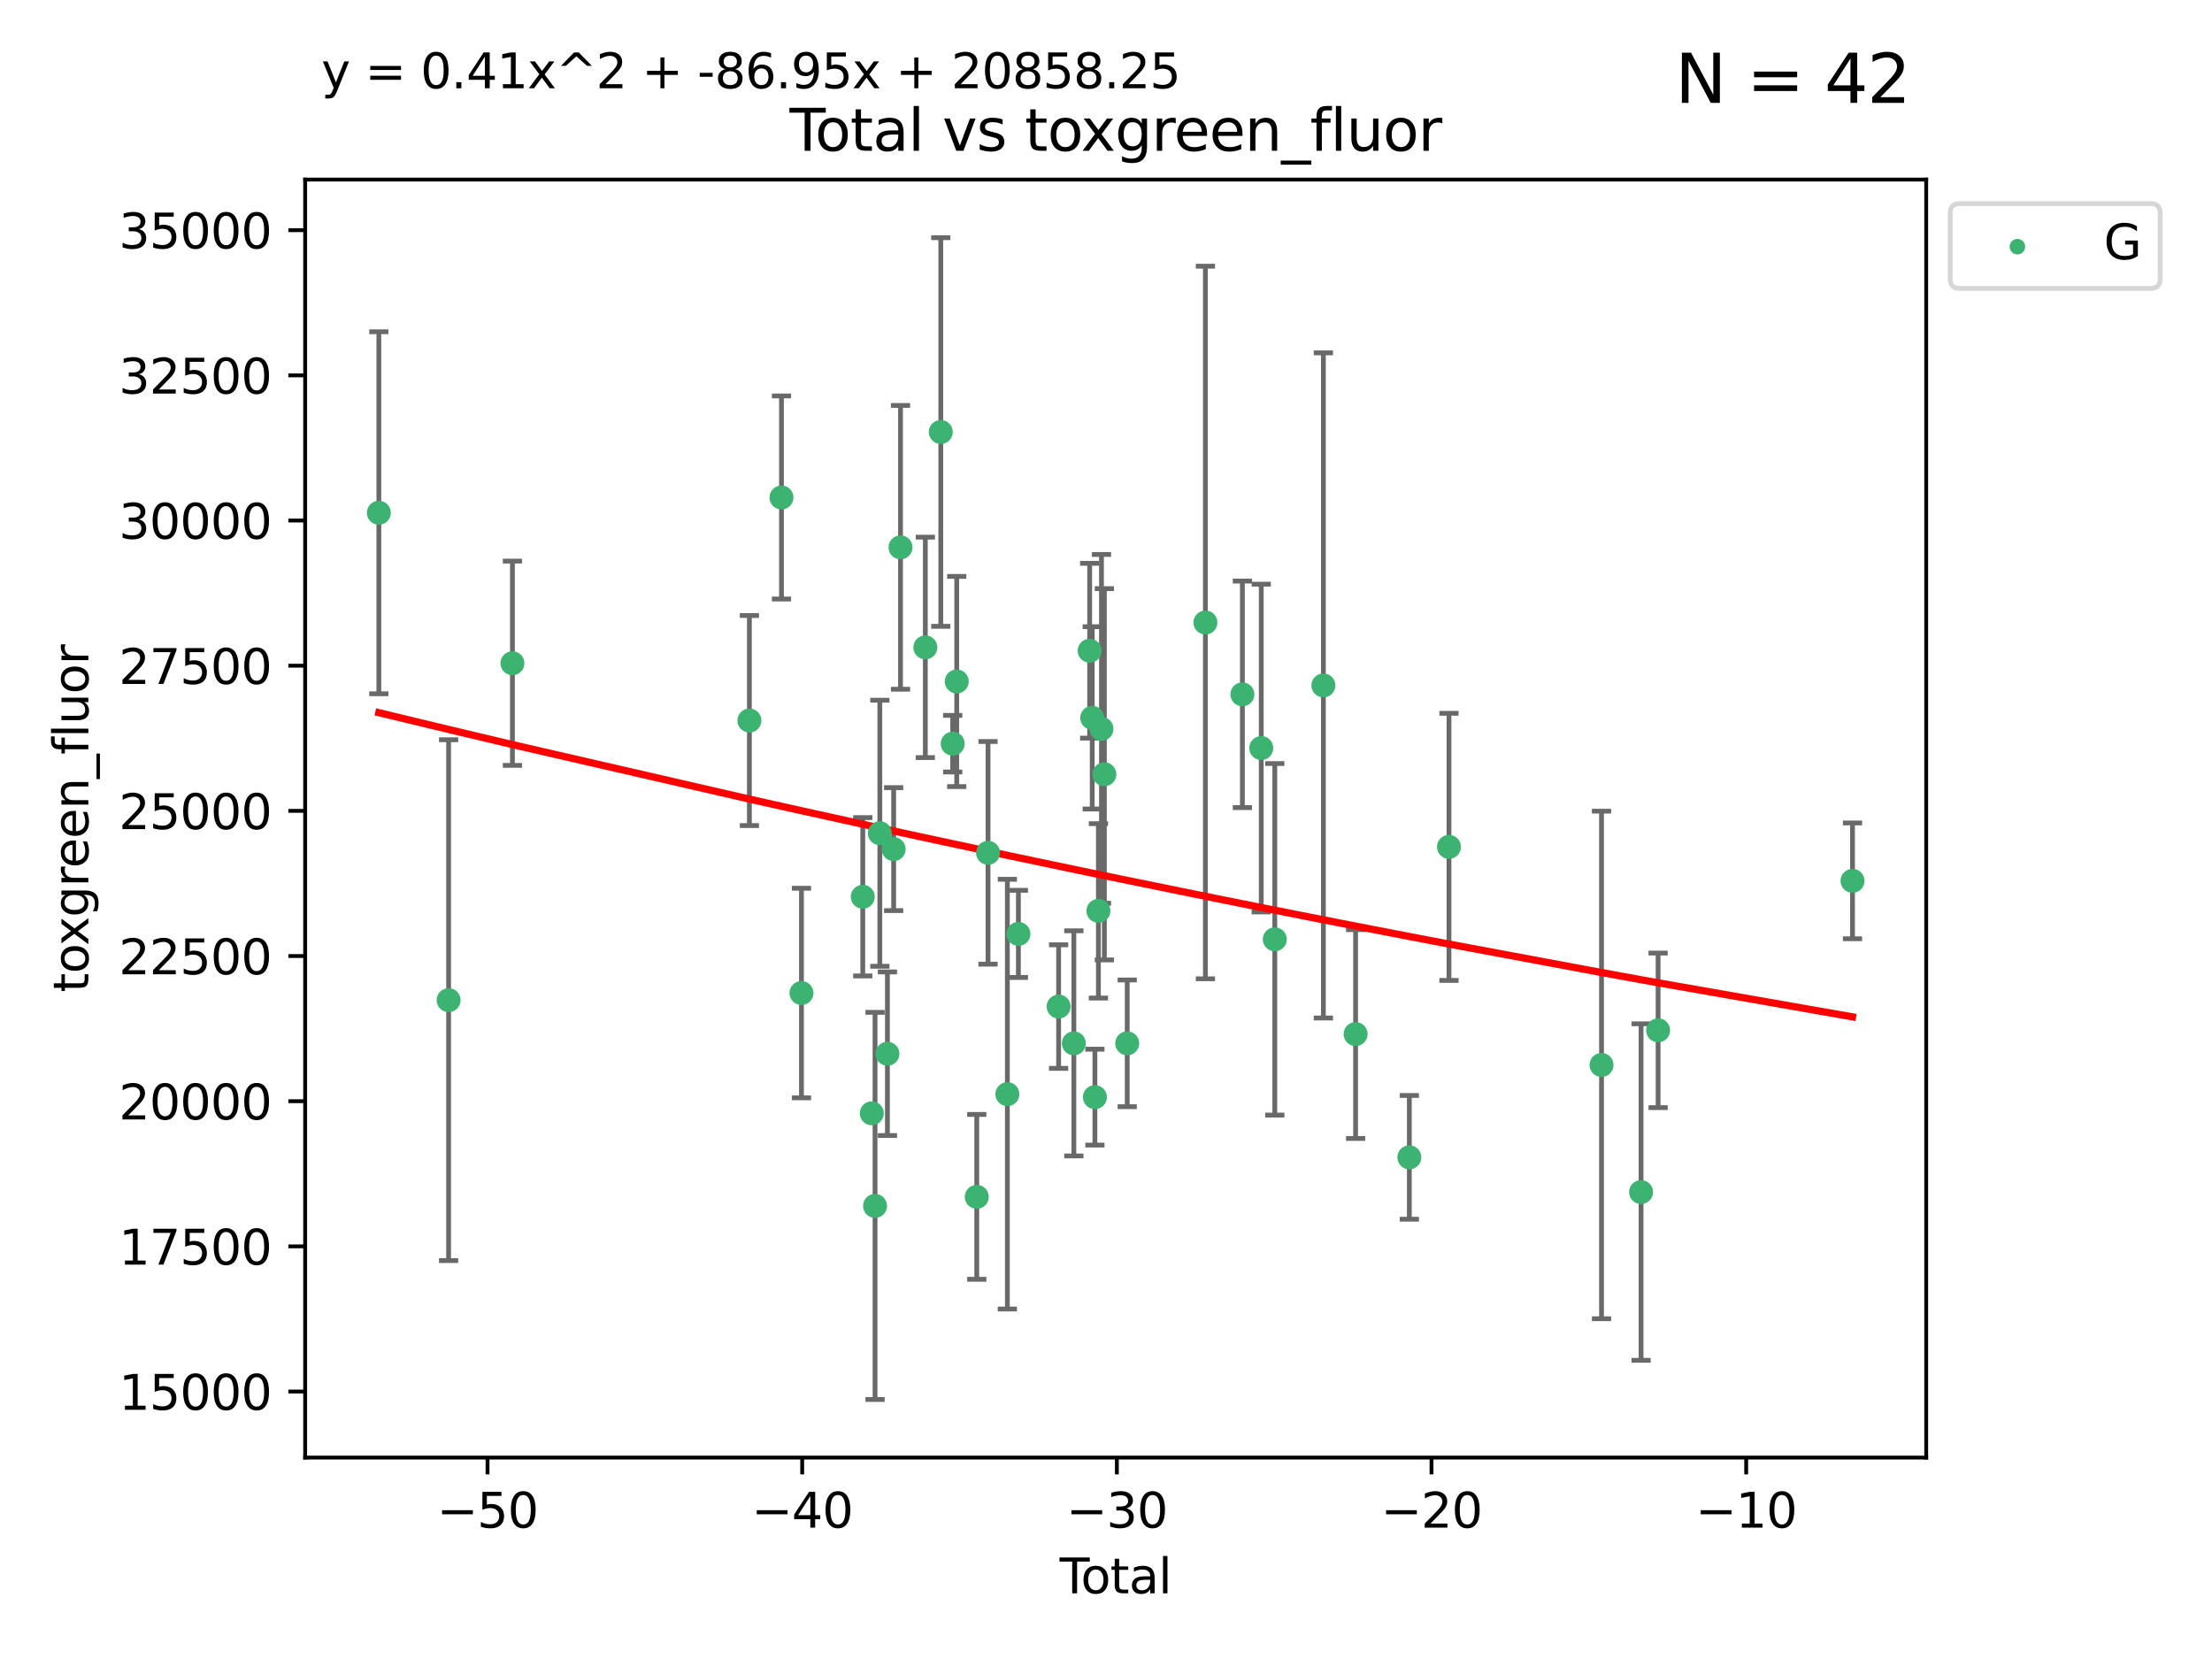 <?xml version="1.0" encoding="utf-8" standalone="no"?>
<!DOCTYPE svg PUBLIC "-//W3C//DTD SVG 1.1//EN"
  "http://www.w3.org/Graphics/SVG/1.1/DTD/svg11.dtd">
<svg xmlns:xlink="http://www.w3.org/1999/xlink" width="460.8pt" height="345.6pt" viewBox="0 0 460.8 345.6" xmlns="http://www.w3.org/2000/svg" version="1.1">
 <defs>
  <style type="text/css">*{stroke-linejoin: round; stroke-linecap: butt}</style>
 </defs>
 <g id="figure_1">
  <g id="patch_1">
   <path d="M 0 345.6 
L 460.8 345.6 
L 460.8 0 
L 0 0 
z
" style="fill: #ffffff"/>
  </g>
  <g id="axes_1">
   <g id="patch_2">
    <path d="M 63.571 303.64 
L 401.26 303.64 
L 401.26 37.411 
L 63.571 37.411 
z
" style="fill: #ffffff"/>
   </g>
   <g id="PathCollection_1">
    <defs>
     <path id="m7f5db3191b" d="M 0 1.118 
C 0.297 1.118 0.581 1 0.791 0.791 
C 1 0.581 1.118 0.297 1.118 0 
C 1.118 -0.297 1 -0.581 0.791 -0.791 
C 0.581 -1 0.297 -1.118 0 -1.118 
C -0.297 -1.118 -0.581 -1 -0.791 -0.791 
C -1 -0.581 -1.118 -0.297 -1.118 0 
C -1.118 0.297 -1 0.581 -0.791 0.791 
C -0.581 1 -0.297 1.118 0 1.118 
z
" style="stroke: #3cb371"/>
    </defs>
    <g clip-path="url(#p60e12225a4)">
     <use xlink:href="#m7f5db3191b" x="78.921" y="106.821" style="fill: #3cb371; stroke: #3cb371"/>
     <use xlink:href="#m7f5db3191b" x="93.455" y="208.353" style="fill: #3cb371; stroke: #3cb371"/>
     <use xlink:href="#m7f5db3191b" x="106.747" y="138.165" style="fill: #3cb371; stroke: #3cb371"/>
     <use xlink:href="#m7f5db3191b" x="156.114" y="150.101" style="fill: #3cb371; stroke: #3cb371"/>
     <use xlink:href="#m7f5db3191b" x="162.795" y="103.633" style="fill: #3cb371; stroke: #3cb371"/>
     <use xlink:href="#m7f5db3191b" x="166.961" y="206.869" style="fill: #3cb371; stroke: #3cb371"/>
     <use xlink:href="#m7f5db3191b" x="179.731" y="186.814" style="fill: #3cb371; stroke: #3cb371"/>
     <use xlink:href="#m7f5db3191b" x="181.607" y="231.923" style="fill: #3cb371; stroke: #3cb371"/>
     <use xlink:href="#m7f5db3191b" x="182.287" y="251.214" style="fill: #3cb371; stroke: #3cb371"/>
     <use xlink:href="#m7f5db3191b" x="183.287" y="173.579" style="fill: #3cb371; stroke: #3cb371"/>
     <use xlink:href="#m7f5db3191b" x="184.866" y="219.511" style="fill: #3cb371; stroke: #3cb371"/>
     <use xlink:href="#m7f5db3191b" x="186.165" y="176.886" style="fill: #3cb371; stroke: #3cb371"/>
     <use xlink:href="#m7f5db3191b" x="187.593" y="114.023" style="fill: #3cb371; stroke: #3cb371"/>
     <use xlink:href="#m7f5db3191b" x="192.764" y="134.863" style="fill: #3cb371; stroke: #3cb371"/>
     <use xlink:href="#m7f5db3191b" x="195.983" y="89.993" style="fill: #3cb371; stroke: #3cb371"/>
     <use xlink:href="#m7f5db3191b" x="198.465" y="154.92" style="fill: #3cb371; stroke: #3cb371"/>
     <use xlink:href="#m7f5db3191b" x="199.306" y="141.966" style="fill: #3cb371; stroke: #3cb371"/>
     <use xlink:href="#m7f5db3191b" x="203.479" y="249.33" style="fill: #3cb371; stroke: #3cb371"/>
     <use xlink:href="#m7f5db3191b" x="205.825" y="177.66" style="fill: #3cb371; stroke: #3cb371"/>
     <use xlink:href="#m7f5db3191b" x="209.851" y="227.932" style="fill: #3cb371; stroke: #3cb371"/>
     <use xlink:href="#m7f5db3191b" x="212.15" y="194.55" style="fill: #3cb371; stroke: #3cb371"/>
     <use xlink:href="#m7f5db3191b" x="220.531" y="209.687" style="fill: #3cb371; stroke: #3cb371"/>
     <use xlink:href="#m7f5db3191b" x="223.704" y="217.348" style="fill: #3cb371; stroke: #3cb371"/>
     <use xlink:href="#m7f5db3191b" x="226.995" y="135.561" style="fill: #3cb371; stroke: #3cb371"/>
     <use xlink:href="#m7f5db3191b" x="227.53" y="149.541" style="fill: #3cb371; stroke: #3cb371"/>
     <use xlink:href="#m7f5db3191b" x="228.089" y="228.552" style="fill: #3cb371; stroke: #3cb371"/>
     <use xlink:href="#m7f5db3191b" x="228.818" y="189.749" style="fill: #3cb371; stroke: #3cb371"/>
     <use xlink:href="#m7f5db3191b" x="229.457" y="151.833" style="fill: #3cb371; stroke: #3cb371"/>
     <use xlink:href="#m7f5db3191b" x="230.06" y="161.294" style="fill: #3cb371; stroke: #3cb371"/>
     <use xlink:href="#m7f5db3191b" x="234.821" y="217.345" style="fill: #3cb371; stroke: #3cb371"/>
     <use xlink:href="#m7f5db3191b" x="251.108" y="129.677" style="fill: #3cb371; stroke: #3cb371"/>
     <use xlink:href="#m7f5db3191b" x="258.81" y="144.642" style="fill: #3cb371; stroke: #3cb371"/>
     <use xlink:href="#m7f5db3191b" x="262.74" y="155.834" style="fill: #3cb371; stroke: #3cb371"/>
     <use xlink:href="#m7f5db3191b" x="265.564" y="195.677" style="fill: #3cb371; stroke: #3cb371"/>
     <use xlink:href="#m7f5db3191b" x="275.685" y="142.788" style="fill: #3cb371; stroke: #3cb371"/>
     <use xlink:href="#m7f5db3191b" x="282.398" y="215.415" style="fill: #3cb371; stroke: #3cb371"/>
     <use xlink:href="#m7f5db3191b" x="293.592" y="241.094" style="fill: #3cb371; stroke: #3cb371"/>
     <use xlink:href="#m7f5db3191b" x="301.848" y="176.416" style="fill: #3cb371; stroke: #3cb371"/>
     <use xlink:href="#m7f5db3191b" x="333.628" y="221.85" style="fill: #3cb371; stroke: #3cb371"/>
     <use xlink:href="#m7f5db3191b" x="341.867" y="248.329" style="fill: #3cb371; stroke: #3cb371"/>
     <use xlink:href="#m7f5db3191b" x="345.413" y="214.638" style="fill: #3cb371; stroke: #3cb371"/>
     <use xlink:href="#m7f5db3191b" x="385.911" y="183.497" style="fill: #3cb371; stroke: #3cb371"/>
    </g>
   </g>
   <g id="matplotlib.axis_1">
    <g id="xtick_1">
     <g id="line2d_1">
      <defs>
       <path id="m885322da66" d="M 0 0 
L 0 3.5 
" style="stroke: #000000; stroke-width: 0.8"/>
      </defs>
      <g>
       <use xlink:href="#m885322da66" x="101.562" y="303.64" style="stroke: #000000; stroke-width: 0.8"/>
      </g>
     </g>
     <g id="text_1">
      <!-- −50 -->
      <g transform="translate(91.009 318.238)scale(0.1 -0.1)">
       <defs>
        <path id="DejaVuSans-2212" d="M 678 2272 
L 4684 2272 
L 4684 1741 
L 678 1741 
L 678 2272 
z
" transform="scale(0.016)"/>
        <path id="DejaVuSans-35" d="M 691 4666 
L 3169 4666 
L 3169 4134 
L 1269 4134 
L 1269 2991 
Q 1406 3038 1543 3061 
Q 1681 3084 1819 3084 
Q 2600 3084 3056 2656 
Q 3513 2228 3513 1497 
Q 3513 744 3044 326 
Q 2575 -91 1722 -91 
Q 1428 -91 1123 -41 
Q 819 9 494 109 
L 494 744 
Q 775 591 1075 516 
Q 1375 441 1709 441 
Q 2250 441 2565 725 
Q 2881 1009 2881 1497 
Q 2881 1984 2565 2268 
Q 2250 2553 1709 2553 
Q 1456 2553 1204 2497 
Q 953 2441 691 2322 
L 691 4666 
z
" transform="scale(0.016)"/>
        <path id="DejaVuSans-30" d="M 2034 4250 
Q 1547 4250 1301 3770 
Q 1056 3291 1056 2328 
Q 1056 1369 1301 889 
Q 1547 409 2034 409 
Q 2525 409 2770 889 
Q 3016 1369 3016 2328 
Q 3016 3291 2770 3770 
Q 2525 4250 2034 4250 
z
M 2034 4750 
Q 2819 4750 3233 4129 
Q 3647 3509 3647 2328 
Q 3647 1150 3233 529 
Q 2819 -91 2034 -91 
Q 1250 -91 836 529 
Q 422 1150 422 2328 
Q 422 3509 836 4129 
Q 1250 4750 2034 4750 
z
" transform="scale(0.016)"/>
       </defs>
       <use xlink:href="#DejaVuSans-2212"/>
       <use xlink:href="#DejaVuSans-35" x="83.789"/>
       <use xlink:href="#DejaVuSans-30" x="147.412"/>
      </g>
     </g>
    </g>
    <g id="xtick_2">
     <g id="line2d_2">
      <g>
       <use xlink:href="#m885322da66" x="167.112" y="303.64" style="stroke: #000000; stroke-width: 0.8"/>
      </g>
     </g>
     <g id="text_2">
      <!-- −40 -->
      <g transform="translate(156.559 318.238)scale(0.1 -0.1)">
       <defs>
        <path id="DejaVuSans-34" d="M 2419 4116 
L 825 1625 
L 2419 1625 
L 2419 4116 
z
M 2253 4666 
L 3047 4666 
L 3047 1625 
L 3713 1625 
L 3713 1100 
L 3047 1100 
L 3047 0 
L 2419 0 
L 2419 1100 
L 313 1100 
L 313 1709 
L 2253 4666 
z
" transform="scale(0.016)"/>
       </defs>
       <use xlink:href="#DejaVuSans-2212"/>
       <use xlink:href="#DejaVuSans-34" x="83.789"/>
       <use xlink:href="#DejaVuSans-30" x="147.412"/>
      </g>
     </g>
    </g>
    <g id="xtick_3">
     <g id="line2d_3">
      <g>
       <use xlink:href="#m885322da66" x="232.662" y="303.64" style="stroke: #000000; stroke-width: 0.8"/>
      </g>
     </g>
     <g id="text_3">
      <!-- −30 -->
      <g transform="translate(222.109 318.238)scale(0.1 -0.1)">
       <defs>
        <path id="DejaVuSans-33" d="M 2597 2516 
Q 3050 2419 3304 2112 
Q 3559 1806 3559 1356 
Q 3559 666 3084 287 
Q 2609 -91 1734 -91 
Q 1441 -91 1130 -33 
Q 819 25 488 141 
L 488 750 
Q 750 597 1062 519 
Q 1375 441 1716 441 
Q 2309 441 2620 675 
Q 2931 909 2931 1356 
Q 2931 1769 2642 2001 
Q 2353 2234 1838 2234 
L 1294 2234 
L 1294 2753 
L 1863 2753 
Q 2328 2753 2575 2939 
Q 2822 3125 2822 3475 
Q 2822 3834 2567 4026 
Q 2313 4219 1838 4219 
Q 1578 4219 1281 4162 
Q 984 4106 628 3988 
L 628 4550 
Q 988 4650 1302 4700 
Q 1616 4750 1894 4750 
Q 2613 4750 3031 4423 
Q 3450 4097 3450 3541 
Q 3450 3153 3228 2886 
Q 3006 2619 2597 2516 
z
" transform="scale(0.016)"/>
       </defs>
       <use xlink:href="#DejaVuSans-2212"/>
       <use xlink:href="#DejaVuSans-33" x="83.789"/>
       <use xlink:href="#DejaVuSans-30" x="147.412"/>
      </g>
     </g>
    </g>
    <g id="xtick_4">
     <g id="line2d_4">
      <g>
       <use xlink:href="#m885322da66" x="298.212" y="303.64" style="stroke: #000000; stroke-width: 0.8"/>
      </g>
     </g>
     <g id="text_4">
      <!-- −20 -->
      <g transform="translate(287.659 318.238)scale(0.1 -0.1)">
       <defs>
        <path id="DejaVuSans-32" d="M 1228 531 
L 3431 531 
L 3431 0 
L 469 0 
L 469 531 
Q 828 903 1448 1529 
Q 2069 2156 2228 2338 
Q 2531 2678 2651 2914 
Q 2772 3150 2772 3378 
Q 2772 3750 2511 3984 
Q 2250 4219 1831 4219 
Q 1534 4219 1204 4116 
Q 875 4013 500 3803 
L 500 4441 
Q 881 4594 1212 4672 
Q 1544 4750 1819 4750 
Q 2544 4750 2975 4387 
Q 3406 4025 3406 3419 
Q 3406 3131 3298 2873 
Q 3191 2616 2906 2266 
Q 2828 2175 2409 1742 
Q 1991 1309 1228 531 
z
" transform="scale(0.016)"/>
       </defs>
       <use xlink:href="#DejaVuSans-2212"/>
       <use xlink:href="#DejaVuSans-32" x="83.789"/>
       <use xlink:href="#DejaVuSans-30" x="147.412"/>
      </g>
     </g>
    </g>
    <g id="xtick_5">
     <g id="line2d_5">
      <g>
       <use xlink:href="#m885322da66" x="363.761" y="303.64" style="stroke: #000000; stroke-width: 0.8"/>
      </g>
     </g>
     <g id="text_5">
      <!-- −10 -->
      <g transform="translate(353.209 318.238)scale(0.1 -0.1)">
       <defs>
        <path id="DejaVuSans-31" d="M 794 531 
L 1825 531 
L 1825 4091 
L 703 3866 
L 703 4441 
L 1819 4666 
L 2450 4666 
L 2450 531 
L 3481 531 
L 3481 0 
L 794 0 
L 794 531 
z
" transform="scale(0.016)"/>
       </defs>
       <use xlink:href="#DejaVuSans-2212"/>
       <use xlink:href="#DejaVuSans-31" x="83.789"/>
       <use xlink:href="#DejaVuSans-30" x="147.412"/>
      </g>
     </g>
    </g>
    <g id="text_6">
     <!-- Total -->
     <g transform="translate(220.739 331.917)scale(0.1 -0.1)">
      <defs>
       <path id="DejaVuSans-54" d="M -19 4666 
L 3928 4666 
L 3928 4134 
L 2272 4134 
L 2272 0 
L 1638 0 
L 1638 4134 
L -19 4134 
L -19 4666 
z
" transform="scale(0.016)"/>
       <path id="DejaVuSans-6f" d="M 1959 3097 
Q 1497 3097 1228 2736 
Q 959 2375 959 1747 
Q 959 1119 1226 758 
Q 1494 397 1959 397 
Q 2419 397 2687 759 
Q 2956 1122 2956 1747 
Q 2956 2369 2687 2733 
Q 2419 3097 1959 3097 
z
M 1959 3584 
Q 2709 3584 3137 3096 
Q 3566 2609 3566 1747 
Q 3566 888 3137 398 
Q 2709 -91 1959 -91 
Q 1206 -91 779 398 
Q 353 888 353 1747 
Q 353 2609 779 3096 
Q 1206 3584 1959 3584 
z
" transform="scale(0.016)"/>
       <path id="DejaVuSans-74" d="M 1172 4494 
L 1172 3500 
L 2356 3500 
L 2356 3053 
L 1172 3053 
L 1172 1153 
Q 1172 725 1289 603 
Q 1406 481 1766 481 
L 2356 481 
L 2356 0 
L 1766 0 
Q 1100 0 847 248 
Q 594 497 594 1153 
L 594 3053 
L 172 3053 
L 172 3500 
L 594 3500 
L 594 4494 
L 1172 4494 
z
" transform="scale(0.016)"/>
       <path id="DejaVuSans-61" d="M 2194 1759 
Q 1497 1759 1228 1600 
Q 959 1441 959 1056 
Q 959 750 1161 570 
Q 1363 391 1709 391 
Q 2188 391 2477 730 
Q 2766 1069 2766 1631 
L 2766 1759 
L 2194 1759 
z
M 3341 1997 
L 3341 0 
L 2766 0 
L 2766 531 
Q 2569 213 2275 61 
Q 1981 -91 1556 -91 
Q 1019 -91 701 211 
Q 384 513 384 1019 
Q 384 1609 779 1909 
Q 1175 2209 1959 2209 
L 2766 2209 
L 2766 2266 
Q 2766 2663 2505 2880 
Q 2244 3097 1772 3097 
Q 1472 3097 1187 3025 
Q 903 2953 641 2809 
L 641 3341 
Q 956 3463 1253 3523 
Q 1550 3584 1831 3584 
Q 2591 3584 2966 3190 
Q 3341 2797 3341 1997 
z
" transform="scale(0.016)"/>
       <path id="DejaVuSans-6c" d="M 603 4863 
L 1178 4863 
L 1178 0 
L 603 0 
L 603 4863 
z
" transform="scale(0.016)"/>
      </defs>
      <use xlink:href="#DejaVuSans-54"/>
      <use xlink:href="#DejaVuSans-6f" x="44.084"/>
      <use xlink:href="#DejaVuSans-74" x="105.266"/>
      <use xlink:href="#DejaVuSans-61" x="144.475"/>
      <use xlink:href="#DejaVuSans-6c" x="205.754"/>
     </g>
    </g>
   </g>
   <g id="matplotlib.axis_2">
    <g id="ytick_1">
     <g id="line2d_6">
      <defs>
       <path id="mfea1845691" d="M 0 0 
L -3.5 0 
" style="stroke: #000000; stroke-width: 0.8"/>
      </defs>
      <g>
       <use xlink:href="#mfea1845691" x="63.571" y="289.883" style="stroke: #000000; stroke-width: 0.8"/>
      </g>
     </g>
     <g id="text_7">
      <!-- 15000 -->
      <g transform="translate(24.759 293.683)scale(0.1 -0.1)">
       <use xlink:href="#DejaVuSans-31"/>
       <use xlink:href="#DejaVuSans-35" x="63.623"/>
       <use xlink:href="#DejaVuSans-30" x="127.246"/>
       <use xlink:href="#DejaVuSans-30" x="190.869"/>
       <use xlink:href="#DejaVuSans-30" x="254.492"/>
      </g>
     </g>
    </g>
    <g id="ytick_2">
     <g id="line2d_7">
      <g>
       <use xlink:href="#mfea1845691" x="63.571" y="259.642" style="stroke: #000000; stroke-width: 0.8"/>
      </g>
     </g>
     <g id="text_8">
      <!-- 17500 -->
      <g transform="translate(24.759 263.441)scale(0.1 -0.1)">
       <defs>
        <path id="DejaVuSans-37" d="M 525 4666 
L 3525 4666 
L 3525 4397 
L 1831 0 
L 1172 0 
L 2766 4134 
L 525 4134 
L 525 4666 
z
" transform="scale(0.016)"/>
       </defs>
       <use xlink:href="#DejaVuSans-31"/>
       <use xlink:href="#DejaVuSans-37" x="63.623"/>
       <use xlink:href="#DejaVuSans-35" x="127.246"/>
       <use xlink:href="#DejaVuSans-30" x="190.869"/>
       <use xlink:href="#DejaVuSans-30" x="254.492"/>
      </g>
     </g>
    </g>
    <g id="ytick_3">
     <g id="line2d_8">
      <g>
       <use xlink:href="#mfea1845691" x="63.571" y="229.4" style="stroke: #000000; stroke-width: 0.8"/>
      </g>
     </g>
     <g id="text_9">
      <!-- 20000 -->
      <g transform="translate(24.759 233.199)scale(0.1 -0.1)">
       <use xlink:href="#DejaVuSans-32"/>
       <use xlink:href="#DejaVuSans-30" x="63.623"/>
       <use xlink:href="#DejaVuSans-30" x="127.246"/>
       <use xlink:href="#DejaVuSans-30" x="190.869"/>
       <use xlink:href="#DejaVuSans-30" x="254.492"/>
      </g>
     </g>
    </g>
    <g id="ytick_4">
     <g id="line2d_9">
      <g>
       <use xlink:href="#mfea1845691" x="63.571" y="199.159" style="stroke: #000000; stroke-width: 0.8"/>
      </g>
     </g>
     <g id="text_10">
      <!-- 22500 -->
      <g transform="translate(24.759 202.958)scale(0.1 -0.1)">
       <use xlink:href="#DejaVuSans-32"/>
       <use xlink:href="#DejaVuSans-32" x="63.623"/>
       <use xlink:href="#DejaVuSans-35" x="127.246"/>
       <use xlink:href="#DejaVuSans-30" x="190.869"/>
       <use xlink:href="#DejaVuSans-30" x="254.492"/>
      </g>
     </g>
    </g>
    <g id="ytick_5">
     <g id="line2d_10">
      <g>
       <use xlink:href="#mfea1845691" x="63.571" y="168.917" style="stroke: #000000; stroke-width: 0.8"/>
      </g>
     </g>
     <g id="text_11">
      <!-- 25000 -->
      <g transform="translate(24.759 172.716)scale(0.1 -0.1)">
       <use xlink:href="#DejaVuSans-32"/>
       <use xlink:href="#DejaVuSans-35" x="63.623"/>
       <use xlink:href="#DejaVuSans-30" x="127.246"/>
       <use xlink:href="#DejaVuSans-30" x="190.869"/>
       <use xlink:href="#DejaVuSans-30" x="254.492"/>
      </g>
     </g>
    </g>
    <g id="ytick_6">
     <g id="line2d_11">
      <g>
       <use xlink:href="#mfea1845691" x="63.571" y="138.675" style="stroke: #000000; stroke-width: 0.8"/>
      </g>
     </g>
     <g id="text_12">
      <!-- 27500 -->
      <g transform="translate(24.759 142.475)scale(0.1 -0.1)">
       <use xlink:href="#DejaVuSans-32"/>
       <use xlink:href="#DejaVuSans-37" x="63.623"/>
       <use xlink:href="#DejaVuSans-35" x="127.246"/>
       <use xlink:href="#DejaVuSans-30" x="190.869"/>
       <use xlink:href="#DejaVuSans-30" x="254.492"/>
      </g>
     </g>
    </g>
    <g id="ytick_7">
     <g id="line2d_12">
      <g>
       <use xlink:href="#mfea1845691" x="63.571" y="108.434" style="stroke: #000000; stroke-width: 0.8"/>
      </g>
     </g>
     <g id="text_13">
      <!-- 30000 -->
      <g transform="translate(24.759 112.233)scale(0.1 -0.1)">
       <use xlink:href="#DejaVuSans-33"/>
       <use xlink:href="#DejaVuSans-30" x="63.623"/>
       <use xlink:href="#DejaVuSans-30" x="127.246"/>
       <use xlink:href="#DejaVuSans-30" x="190.869"/>
       <use xlink:href="#DejaVuSans-30" x="254.492"/>
      </g>
     </g>
    </g>
    <g id="ytick_8">
     <g id="line2d_13">
      <g>
       <use xlink:href="#mfea1845691" x="63.571" y="78.192" style="stroke: #000000; stroke-width: 0.8"/>
      </g>
     </g>
     <g id="text_14">
      <!-- 32500 -->
      <g transform="translate(24.759 81.991)scale(0.1 -0.1)">
       <use xlink:href="#DejaVuSans-33"/>
       <use xlink:href="#DejaVuSans-32" x="63.623"/>
       <use xlink:href="#DejaVuSans-35" x="127.246"/>
       <use xlink:href="#DejaVuSans-30" x="190.869"/>
       <use xlink:href="#DejaVuSans-30" x="254.492"/>
      </g>
     </g>
    </g>
    <g id="ytick_9">
     <g id="line2d_14">
      <g>
       <use xlink:href="#mfea1845691" x="63.571" y="47.951" style="stroke: #000000; stroke-width: 0.8"/>
      </g>
     </g>
     <g id="text_15">
      <!-- 35000 -->
      <g transform="translate(24.759 51.75)scale(0.1 -0.1)">
       <use xlink:href="#DejaVuSans-33"/>
       <use xlink:href="#DejaVuSans-35" x="63.623"/>
       <use xlink:href="#DejaVuSans-30" x="127.246"/>
       <use xlink:href="#DejaVuSans-30" x="190.869"/>
       <use xlink:href="#DejaVuSans-30" x="254.492"/>
      </g>
     </g>
    </g>
    <g id="text_16">
     <!-- toxgreen_fluor -->
     <g transform="translate(18.401 206.72)rotate(-90)scale(0.1 -0.1)">
      <defs>
       <path id="DejaVuSans-78" d="M 3513 3500 
L 2247 1797 
L 3578 0 
L 2900 0 
L 1881 1375 
L 863 0 
L 184 0 
L 1544 1831 
L 300 3500 
L 978 3500 
L 1906 2253 
L 2834 3500 
L 3513 3500 
z
" transform="scale(0.016)"/>
       <path id="DejaVuSans-67" d="M 2906 1791 
Q 2906 2416 2648 2759 
Q 2391 3103 1925 3103 
Q 1463 3103 1205 2759 
Q 947 2416 947 1791 
Q 947 1169 1205 825 
Q 1463 481 1925 481 
Q 2391 481 2648 825 
Q 2906 1169 2906 1791 
z
M 3481 434 
Q 3481 -459 3084 -895 
Q 2688 -1331 1869 -1331 
Q 1566 -1331 1297 -1286 
Q 1028 -1241 775 -1147 
L 775 -588 
Q 1028 -725 1275 -790 
Q 1522 -856 1778 -856 
Q 2344 -856 2625 -561 
Q 2906 -266 2906 331 
L 2906 616 
Q 2728 306 2450 153 
Q 2172 0 1784 0 
Q 1141 0 747 490 
Q 353 981 353 1791 
Q 353 2603 747 3093 
Q 1141 3584 1784 3584 
Q 2172 3584 2450 3431 
Q 2728 3278 2906 2969 
L 2906 3500 
L 3481 3500 
L 3481 434 
z
" transform="scale(0.016)"/>
       <path id="DejaVuSans-72" d="M 2631 2963 
Q 2534 3019 2420 3045 
Q 2306 3072 2169 3072 
Q 1681 3072 1420 2755 
Q 1159 2438 1159 1844 
L 1159 0 
L 581 0 
L 581 3500 
L 1159 3500 
L 1159 2956 
Q 1341 3275 1631 3429 
Q 1922 3584 2338 3584 
Q 2397 3584 2469 3576 
Q 2541 3569 2628 3553 
L 2631 2963 
z
" transform="scale(0.016)"/>
       <path id="DejaVuSans-65" d="M 3597 1894 
L 3597 1613 
L 953 1613 
Q 991 1019 1311 708 
Q 1631 397 2203 397 
Q 2534 397 2845 478 
Q 3156 559 3463 722 
L 3463 178 
Q 3153 47 2828 -22 
Q 2503 -91 2169 -91 
Q 1331 -91 842 396 
Q 353 884 353 1716 
Q 353 2575 817 3079 
Q 1281 3584 2069 3584 
Q 2775 3584 3186 3129 
Q 3597 2675 3597 1894 
z
M 3022 2063 
Q 3016 2534 2758 2815 
Q 2500 3097 2075 3097 
Q 1594 3097 1305 2825 
Q 1016 2553 972 2059 
L 3022 2063 
z
" transform="scale(0.016)"/>
       <path id="DejaVuSans-6e" d="M 3513 2113 
L 3513 0 
L 2938 0 
L 2938 2094 
Q 2938 2591 2744 2837 
Q 2550 3084 2163 3084 
Q 1697 3084 1428 2787 
Q 1159 2491 1159 1978 
L 1159 0 
L 581 0 
L 581 3500 
L 1159 3500 
L 1159 2956 
Q 1366 3272 1645 3428 
Q 1925 3584 2291 3584 
Q 2894 3584 3203 3211 
Q 3513 2838 3513 2113 
z
" transform="scale(0.016)"/>
       <path id="DejaVuSans-5f" d="M 3263 -1063 
L 3263 -1509 
L -63 -1509 
L -63 -1063 
L 3263 -1063 
z
" transform="scale(0.016)"/>
       <path id="DejaVuSans-66" d="M 2375 4863 
L 2375 4384 
L 1825 4384 
Q 1516 4384 1395 4259 
Q 1275 4134 1275 3809 
L 1275 3500 
L 2222 3500 
L 2222 3053 
L 1275 3053 
L 1275 0 
L 697 0 
L 697 3053 
L 147 3053 
L 147 3500 
L 697 3500 
L 697 3744 
Q 697 4328 969 4595 
Q 1241 4863 1831 4863 
L 2375 4863 
z
" transform="scale(0.016)"/>
       <path id="DejaVuSans-75" d="M 544 1381 
L 544 3500 
L 1119 3500 
L 1119 1403 
Q 1119 906 1312 657 
Q 1506 409 1894 409 
Q 2359 409 2629 706 
Q 2900 1003 2900 1516 
L 2900 3500 
L 3475 3500 
L 3475 0 
L 2900 0 
L 2900 538 
Q 2691 219 2414 64 
Q 2138 -91 1772 -91 
Q 1169 -91 856 284 
Q 544 659 544 1381 
z
M 1991 3584 
L 1991 3584 
z
" transform="scale(0.016)"/>
      </defs>
      <use xlink:href="#DejaVuSans-74"/>
      <use xlink:href="#DejaVuSans-6f" x="39.209"/>
      <use xlink:href="#DejaVuSans-78" x="97.266"/>
      <use xlink:href="#DejaVuSans-67" x="156.445"/>
      <use xlink:href="#DejaVuSans-72" x="219.922"/>
      <use xlink:href="#DejaVuSans-65" x="258.785"/>
      <use xlink:href="#DejaVuSans-65" x="320.309"/>
      <use xlink:href="#DejaVuSans-6e" x="381.832"/>
      <use xlink:href="#DejaVuSans-5f" x="445.211"/>
      <use xlink:href="#DejaVuSans-66" x="495.211"/>
      <use xlink:href="#DejaVuSans-6c" x="530.416"/>
      <use xlink:href="#DejaVuSans-75" x="558.199"/>
      <use xlink:href="#DejaVuSans-6f" x="621.578"/>
      <use xlink:href="#DejaVuSans-72" x="682.76"/>
     </g>
    </g>
   </g>
   <g id="LineCollection_1">
    <path d="M 78.921 144.526 
L 78.921 69.116 
" clip-path="url(#p60e12225a4)" style="fill: none; stroke: #696969"/>
    <path d="M 93.455 262.603 
L 93.455 154.102 
" clip-path="url(#p60e12225a4)" style="fill: none; stroke: #696969"/>
    <path d="M 106.747 159.44 
L 106.747 116.891 
" clip-path="url(#p60e12225a4)" style="fill: none; stroke: #696969"/>
    <path d="M 156.114 171.984 
L 156.114 128.219 
" clip-path="url(#p60e12225a4)" style="fill: none; stroke: #696969"/>
    <path d="M 162.795 124.786 
L 162.795 82.481 
" clip-path="url(#p60e12225a4)" style="fill: none; stroke: #696969"/>
    <path d="M 166.961 228.695 
L 166.961 185.042 
" clip-path="url(#p60e12225a4)" style="fill: none; stroke: #696969"/>
    <path d="M 179.731 203.304 
L 179.731 170.324 
" clip-path="url(#p60e12225a4)" style="fill: none; stroke: #696969"/>
    <path d="M 181.607 232.749 
L 181.607 231.097 
" clip-path="url(#p60e12225a4)" style="fill: none; stroke: #696969"/>
    <path d="M 182.287 291.539 
L 182.287 210.889 
" clip-path="url(#p60e12225a4)" style="fill: none; stroke: #696969"/>
    <path d="M 183.287 201.296 
L 183.287 145.862 
" clip-path="url(#p60e12225a4)" style="fill: none; stroke: #696969"/>
    <path d="M 184.866 236.553 
L 184.866 202.469 
" clip-path="url(#p60e12225a4)" style="fill: none; stroke: #696969"/>
    <path d="M 186.165 189.692 
L 186.165 164.081 
" clip-path="url(#p60e12225a4)" style="fill: none; stroke: #696969"/>
    <path d="M 187.593 143.581 
L 187.593 84.464 
" clip-path="url(#p60e12225a4)" style="fill: none; stroke: #696969"/>
    <path d="M 192.764 157.821 
L 192.764 111.904 
" clip-path="url(#p60e12225a4)" style="fill: none; stroke: #696969"/>
    <path d="M 195.983 130.474 
L 195.983 49.513 
" clip-path="url(#p60e12225a4)" style="fill: none; stroke: #696969"/>
    <path d="M 198.465 160.819 
L 198.465 149.02 
" clip-path="url(#p60e12225a4)" style="fill: none; stroke: #696969"/>
    <path d="M 199.306 163.86 
L 199.306 120.073 
" clip-path="url(#p60e12225a4)" style="fill: none; stroke: #696969"/>
    <path d="M 203.479 266.502 
L 203.479 232.159 
" clip-path="url(#p60e12225a4)" style="fill: none; stroke: #696969"/>
    <path d="M 205.825 200.855 
L 205.825 154.465 
" clip-path="url(#p60e12225a4)" style="fill: none; stroke: #696969"/>
    <path d="M 209.851 272.693 
L 209.851 183.172 
" clip-path="url(#p60e12225a4)" style="fill: none; stroke: #696969"/>
    <path d="M 212.15 203.626 
L 212.15 185.473 
" clip-path="url(#p60e12225a4)" style="fill: none; stroke: #696969"/>
    <path d="M 220.531 222.559 
L 220.531 196.815 
" clip-path="url(#p60e12225a4)" style="fill: none; stroke: #696969"/>
    <path d="M 223.704 240.799 
L 223.704 193.897 
" clip-path="url(#p60e12225a4)" style="fill: none; stroke: #696969"/>
    <path d="M 226.995 153.77 
L 226.995 117.352 
" clip-path="url(#p60e12225a4)" style="fill: none; stroke: #696969"/>
    <path d="M 227.53 168.532 
L 227.53 130.551 
" clip-path="url(#p60e12225a4)" style="fill: none; stroke: #696969"/>
    <path d="M 228.089 238.537 
L 228.089 218.567 
" clip-path="url(#p60e12225a4)" style="fill: none; stroke: #696969"/>
    <path d="M 228.818 207.912 
L 228.818 171.585 
" clip-path="url(#p60e12225a4)" style="fill: none; stroke: #696969"/>
    <path d="M 229.457 188.168 
L 229.457 115.498 
" clip-path="url(#p60e12225a4)" style="fill: none; stroke: #696969"/>
    <path d="M 230.06 199.969 
L 230.06 122.62 
" clip-path="url(#p60e12225a4)" style="fill: none; stroke: #696969"/>
    <path d="M 234.821 230.543 
L 234.821 204.147 
" clip-path="url(#p60e12225a4)" style="fill: none; stroke: #696969"/>
    <path d="M 251.108 203.898 
L 251.108 55.456 
" clip-path="url(#p60e12225a4)" style="fill: none; stroke: #696969"/>
    <path d="M 258.81 168.235 
L 258.81 121.049 
" clip-path="url(#p60e12225a4)" style="fill: none; stroke: #696969"/>
    <path d="M 262.74 189.977 
L 262.74 121.691 
" clip-path="url(#p60e12225a4)" style="fill: none; stroke: #696969"/>
    <path d="M 265.564 232.292 
L 265.564 159.063 
" clip-path="url(#p60e12225a4)" style="fill: none; stroke: #696969"/>
    <path d="M 275.685 212.067 
L 275.685 73.508 
" clip-path="url(#p60e12225a4)" style="fill: none; stroke: #696969"/>
    <path d="M 282.398 237.163 
L 282.398 193.668 
" clip-path="url(#p60e12225a4)" style="fill: none; stroke: #696969"/>
    <path d="M 293.592 253.984 
L 293.592 228.203 
" clip-path="url(#p60e12225a4)" style="fill: none; stroke: #696969"/>
    <path d="M 301.848 204.238 
L 301.848 148.593 
" clip-path="url(#p60e12225a4)" style="fill: none; stroke: #696969"/>
    <path d="M 333.628 274.72 
L 333.628 168.98 
" clip-path="url(#p60e12225a4)" style="fill: none; stroke: #696969"/>
    <path d="M 341.867 283.379 
L 341.867 213.279 
" clip-path="url(#p60e12225a4)" style="fill: none; stroke: #696969"/>
    <path d="M 345.413 230.734 
L 345.413 198.541 
" clip-path="url(#p60e12225a4)" style="fill: none; stroke: #696969"/>
    <path d="M 385.911 195.557 
L 385.911 171.438 
" clip-path="url(#p60e12225a4)" style="fill: none; stroke: #696969"/>
   </g>
   <g id="line2d_15">
    <defs>
     <path id="me9b6403862" d="M 2 0 
L -2 -0 
" style="stroke: #696969"/>
    </defs>
    <g clip-path="url(#p60e12225a4)">
     <use xlink:href="#me9b6403862" x="78.921" y="144.526" style="fill: #696969; stroke: #696969"/>
     <use xlink:href="#me9b6403862" x="93.455" y="262.603" style="fill: #696969; stroke: #696969"/>
     <use xlink:href="#me9b6403862" x="106.747" y="159.44" style="fill: #696969; stroke: #696969"/>
     <use xlink:href="#me9b6403862" x="156.114" y="171.984" style="fill: #696969; stroke: #696969"/>
     <use xlink:href="#me9b6403862" x="162.795" y="124.786" style="fill: #696969; stroke: #696969"/>
     <use xlink:href="#me9b6403862" x="166.961" y="228.695" style="fill: #696969; stroke: #696969"/>
     <use xlink:href="#me9b6403862" x="179.731" y="203.304" style="fill: #696969; stroke: #696969"/>
     <use xlink:href="#me9b6403862" x="181.607" y="232.749" style="fill: #696969; stroke: #696969"/>
     <use xlink:href="#me9b6403862" x="182.287" y="291.539" style="fill: #696969; stroke: #696969"/>
     <use xlink:href="#me9b6403862" x="183.287" y="201.296" style="fill: #696969; stroke: #696969"/>
     <use xlink:href="#me9b6403862" x="184.866" y="236.553" style="fill: #696969; stroke: #696969"/>
     <use xlink:href="#me9b6403862" x="186.165" y="189.692" style="fill: #696969; stroke: #696969"/>
     <use xlink:href="#me9b6403862" x="187.593" y="143.581" style="fill: #696969; stroke: #696969"/>
     <use xlink:href="#me9b6403862" x="192.764" y="157.821" style="fill: #696969; stroke: #696969"/>
     <use xlink:href="#me9b6403862" x="195.983" y="130.474" style="fill: #696969; stroke: #696969"/>
     <use xlink:href="#me9b6403862" x="198.465" y="160.819" style="fill: #696969; stroke: #696969"/>
     <use xlink:href="#me9b6403862" x="199.306" y="163.86" style="fill: #696969; stroke: #696969"/>
     <use xlink:href="#me9b6403862" x="203.479" y="266.502" style="fill: #696969; stroke: #696969"/>
     <use xlink:href="#me9b6403862" x="205.825" y="200.855" style="fill: #696969; stroke: #696969"/>
     <use xlink:href="#me9b6403862" x="209.851" y="272.693" style="fill: #696969; stroke: #696969"/>
     <use xlink:href="#me9b6403862" x="212.15" y="203.626" style="fill: #696969; stroke: #696969"/>
     <use xlink:href="#me9b6403862" x="220.531" y="222.559" style="fill: #696969; stroke: #696969"/>
     <use xlink:href="#me9b6403862" x="223.704" y="240.799" style="fill: #696969; stroke: #696969"/>
     <use xlink:href="#me9b6403862" x="226.995" y="153.77" style="fill: #696969; stroke: #696969"/>
     <use xlink:href="#me9b6403862" x="227.53" y="168.532" style="fill: #696969; stroke: #696969"/>
     <use xlink:href="#me9b6403862" x="228.089" y="238.537" style="fill: #696969; stroke: #696969"/>
     <use xlink:href="#me9b6403862" x="228.818" y="207.912" style="fill: #696969; stroke: #696969"/>
     <use xlink:href="#me9b6403862" x="229.457" y="188.168" style="fill: #696969; stroke: #696969"/>
     <use xlink:href="#me9b6403862" x="230.06" y="199.969" style="fill: #696969; stroke: #696969"/>
     <use xlink:href="#me9b6403862" x="234.821" y="230.543" style="fill: #696969; stroke: #696969"/>
     <use xlink:href="#me9b6403862" x="251.108" y="203.898" style="fill: #696969; stroke: #696969"/>
     <use xlink:href="#me9b6403862" x="258.81" y="168.235" style="fill: #696969; stroke: #696969"/>
     <use xlink:href="#me9b6403862" x="262.74" y="189.977" style="fill: #696969; stroke: #696969"/>
     <use xlink:href="#me9b6403862" x="265.564" y="232.292" style="fill: #696969; stroke: #696969"/>
     <use xlink:href="#me9b6403862" x="275.685" y="212.067" style="fill: #696969; stroke: #696969"/>
     <use xlink:href="#me9b6403862" x="282.398" y="237.163" style="fill: #696969; stroke: #696969"/>
     <use xlink:href="#me9b6403862" x="293.592" y="253.984" style="fill: #696969; stroke: #696969"/>
     <use xlink:href="#me9b6403862" x="301.848" y="204.238" style="fill: #696969; stroke: #696969"/>
     <use xlink:href="#me9b6403862" x="333.628" y="274.72" style="fill: #696969; stroke: #696969"/>
     <use xlink:href="#me9b6403862" x="341.867" y="283.379" style="fill: #696969; stroke: #696969"/>
     <use xlink:href="#me9b6403862" x="345.413" y="230.734" style="fill: #696969; stroke: #696969"/>
     <use xlink:href="#me9b6403862" x="385.911" y="195.557" style="fill: #696969; stroke: #696969"/>
    </g>
   </g>
   <g id="line2d_16">
    <g clip-path="url(#p60e12225a4)">
     <use xlink:href="#me9b6403862" x="78.921" y="69.116" style="fill: #696969; stroke: #696969"/>
     <use xlink:href="#me9b6403862" x="93.455" y="154.102" style="fill: #696969; stroke: #696969"/>
     <use xlink:href="#me9b6403862" x="106.747" y="116.891" style="fill: #696969; stroke: #696969"/>
     <use xlink:href="#me9b6403862" x="156.114" y="128.219" style="fill: #696969; stroke: #696969"/>
     <use xlink:href="#me9b6403862" x="162.795" y="82.481" style="fill: #696969; stroke: #696969"/>
     <use xlink:href="#me9b6403862" x="166.961" y="185.042" style="fill: #696969; stroke: #696969"/>
     <use xlink:href="#me9b6403862" x="179.731" y="170.324" style="fill: #696969; stroke: #696969"/>
     <use xlink:href="#me9b6403862" x="181.607" y="231.097" style="fill: #696969; stroke: #696969"/>
     <use xlink:href="#me9b6403862" x="182.287" y="210.889" style="fill: #696969; stroke: #696969"/>
     <use xlink:href="#me9b6403862" x="183.287" y="145.862" style="fill: #696969; stroke: #696969"/>
     <use xlink:href="#me9b6403862" x="184.866" y="202.469" style="fill: #696969; stroke: #696969"/>
     <use xlink:href="#me9b6403862" x="186.165" y="164.081" style="fill: #696969; stroke: #696969"/>
     <use xlink:href="#me9b6403862" x="187.593" y="84.464" style="fill: #696969; stroke: #696969"/>
     <use xlink:href="#me9b6403862" x="192.764" y="111.904" style="fill: #696969; stroke: #696969"/>
     <use xlink:href="#me9b6403862" x="195.983" y="49.513" style="fill: #696969; stroke: #696969"/>
     <use xlink:href="#me9b6403862" x="198.465" y="149.02" style="fill: #696969; stroke: #696969"/>
     <use xlink:href="#me9b6403862" x="199.306" y="120.073" style="fill: #696969; stroke: #696969"/>
     <use xlink:href="#me9b6403862" x="203.479" y="232.159" style="fill: #696969; stroke: #696969"/>
     <use xlink:href="#me9b6403862" x="205.825" y="154.465" style="fill: #696969; stroke: #696969"/>
     <use xlink:href="#me9b6403862" x="209.851" y="183.172" style="fill: #696969; stroke: #696969"/>
     <use xlink:href="#me9b6403862" x="212.15" y="185.473" style="fill: #696969; stroke: #696969"/>
     <use xlink:href="#me9b6403862" x="220.531" y="196.815" style="fill: #696969; stroke: #696969"/>
     <use xlink:href="#me9b6403862" x="223.704" y="193.897" style="fill: #696969; stroke: #696969"/>
     <use xlink:href="#me9b6403862" x="226.995" y="117.352" style="fill: #696969; stroke: #696969"/>
     <use xlink:href="#me9b6403862" x="227.53" y="130.551" style="fill: #696969; stroke: #696969"/>
     <use xlink:href="#me9b6403862" x="228.089" y="218.567" style="fill: #696969; stroke: #696969"/>
     <use xlink:href="#me9b6403862" x="228.818" y="171.585" style="fill: #696969; stroke: #696969"/>
     <use xlink:href="#me9b6403862" x="229.457" y="115.498" style="fill: #696969; stroke: #696969"/>
     <use xlink:href="#me9b6403862" x="230.06" y="122.62" style="fill: #696969; stroke: #696969"/>
     <use xlink:href="#me9b6403862" x="234.821" y="204.147" style="fill: #696969; stroke: #696969"/>
     <use xlink:href="#me9b6403862" x="251.108" y="55.456" style="fill: #696969; stroke: #696969"/>
     <use xlink:href="#me9b6403862" x="258.81" y="121.049" style="fill: #696969; stroke: #696969"/>
     <use xlink:href="#me9b6403862" x="262.74" y="121.691" style="fill: #696969; stroke: #696969"/>
     <use xlink:href="#me9b6403862" x="265.564" y="159.063" style="fill: #696969; stroke: #696969"/>
     <use xlink:href="#me9b6403862" x="275.685" y="73.508" style="fill: #696969; stroke: #696969"/>
     <use xlink:href="#me9b6403862" x="282.398" y="193.668" style="fill: #696969; stroke: #696969"/>
     <use xlink:href="#me9b6403862" x="293.592" y="228.203" style="fill: #696969; stroke: #696969"/>
     <use xlink:href="#me9b6403862" x="301.848" y="148.593" style="fill: #696969; stroke: #696969"/>
     <use xlink:href="#me9b6403862" x="333.628" y="168.98" style="fill: #696969; stroke: #696969"/>
     <use xlink:href="#me9b6403862" x="341.867" y="213.279" style="fill: #696969; stroke: #696969"/>
     <use xlink:href="#me9b6403862" x="345.413" y="198.541" style="fill: #696969; stroke: #696969"/>
     <use xlink:href="#me9b6403862" x="385.911" y="171.438" style="fill: #696969; stroke: #696969"/>
    </g>
   </g>
   <g id="line2d_17">
    <path d="M 78.921 148.466 
L 93.455 151.962 
L 106.747 155.116 
L 156.114 166.47 
L 162.795 167.963 
L 166.961 168.889 
L 179.731 171.701 
L 181.607 172.111 
L 182.287 172.259 
L 183.287 172.477 
L 184.866 172.821 
L 186.165 173.103 
L 187.593 173.413 
L 192.764 174.532 
L 195.983 175.225 
L 198.465 175.758 
L 199.306 175.938 
L 203.479 176.829 
L 205.825 177.329 
L 209.851 178.183 
L 212.15 178.669 
L 220.531 180.43 
L 223.704 181.093 
L 226.995 181.778 
L 227.53 181.889 
L 228.089 182.005 
L 228.818 182.156 
L 229.457 182.288 
L 230.06 182.413 
L 234.821 183.396 
L 251.108 186.718 
L 258.81 188.267 
L 262.74 189.052 
L 265.564 189.614 
L 275.685 191.613 
L 282.398 192.926 
L 293.592 195.091 
L 301.848 196.67 
L 333.628 202.597 
L 341.867 204.095 
L 345.413 204.735 
L 385.911 211.834 
" clip-path="url(#p60e12225a4)" style="fill: none; stroke: #ff0000; stroke-width: 1.5; stroke-linecap: square"/>
   </g>
   <g id="line2d_18">
    <defs>
     <path id="m94a923bcd6" d="M 0 2 
C 0.53 2 1.039 1.789 1.414 1.414 
C 1.789 1.039 2 0.53 2 0 
C 2 -0.53 1.789 -1.039 1.414 -1.414 
C 1.039 -1.789 0.53 -2 0 -2 
C -0.53 -2 -1.039 -1.789 -1.414 -1.414 
C -1.789 -1.039 -2 -0.53 -2 0 
C -2 0.53 -1.789 1.039 -1.414 1.414 
C -1.039 1.789 -0.53 2 0 2 
z
" style="stroke: #3cb371"/>
    </defs>
    <g clip-path="url(#p60e12225a4)">
     <use xlink:href="#m94a923bcd6" x="78.921" y="106.821" style="fill: #3cb371; stroke: #3cb371"/>
     <use xlink:href="#m94a923bcd6" x="93.455" y="208.353" style="fill: #3cb371; stroke: #3cb371"/>
     <use xlink:href="#m94a923bcd6" x="106.747" y="138.165" style="fill: #3cb371; stroke: #3cb371"/>
     <use xlink:href="#m94a923bcd6" x="156.114" y="150.101" style="fill: #3cb371; stroke: #3cb371"/>
     <use xlink:href="#m94a923bcd6" x="162.795" y="103.633" style="fill: #3cb371; stroke: #3cb371"/>
     <use xlink:href="#m94a923bcd6" x="166.961" y="206.869" style="fill: #3cb371; stroke: #3cb371"/>
     <use xlink:href="#m94a923bcd6" x="179.731" y="186.814" style="fill: #3cb371; stroke: #3cb371"/>
     <use xlink:href="#m94a923bcd6" x="181.607" y="231.923" style="fill: #3cb371; stroke: #3cb371"/>
     <use xlink:href="#m94a923bcd6" x="182.287" y="251.214" style="fill: #3cb371; stroke: #3cb371"/>
     <use xlink:href="#m94a923bcd6" x="183.287" y="173.579" style="fill: #3cb371; stroke: #3cb371"/>
     <use xlink:href="#m94a923bcd6" x="184.866" y="219.511" style="fill: #3cb371; stroke: #3cb371"/>
     <use xlink:href="#m94a923bcd6" x="186.165" y="176.886" style="fill: #3cb371; stroke: #3cb371"/>
     <use xlink:href="#m94a923bcd6" x="187.593" y="114.023" style="fill: #3cb371; stroke: #3cb371"/>
     <use xlink:href="#m94a923bcd6" x="192.764" y="134.863" style="fill: #3cb371; stroke: #3cb371"/>
     <use xlink:href="#m94a923bcd6" x="195.983" y="89.993" style="fill: #3cb371; stroke: #3cb371"/>
     <use xlink:href="#m94a923bcd6" x="198.465" y="154.92" style="fill: #3cb371; stroke: #3cb371"/>
     <use xlink:href="#m94a923bcd6" x="199.306" y="141.966" style="fill: #3cb371; stroke: #3cb371"/>
     <use xlink:href="#m94a923bcd6" x="203.479" y="249.33" style="fill: #3cb371; stroke: #3cb371"/>
     <use xlink:href="#m94a923bcd6" x="205.825" y="177.66" style="fill: #3cb371; stroke: #3cb371"/>
     <use xlink:href="#m94a923bcd6" x="209.851" y="227.932" style="fill: #3cb371; stroke: #3cb371"/>
     <use xlink:href="#m94a923bcd6" x="212.15" y="194.55" style="fill: #3cb371; stroke: #3cb371"/>
     <use xlink:href="#m94a923bcd6" x="220.531" y="209.687" style="fill: #3cb371; stroke: #3cb371"/>
     <use xlink:href="#m94a923bcd6" x="223.704" y="217.348" style="fill: #3cb371; stroke: #3cb371"/>
     <use xlink:href="#m94a923bcd6" x="226.995" y="135.561" style="fill: #3cb371; stroke: #3cb371"/>
     <use xlink:href="#m94a923bcd6" x="227.53" y="149.541" style="fill: #3cb371; stroke: #3cb371"/>
     <use xlink:href="#m94a923bcd6" x="228.089" y="228.552" style="fill: #3cb371; stroke: #3cb371"/>
     <use xlink:href="#m94a923bcd6" x="228.818" y="189.749" style="fill: #3cb371; stroke: #3cb371"/>
     <use xlink:href="#m94a923bcd6" x="229.457" y="151.833" style="fill: #3cb371; stroke: #3cb371"/>
     <use xlink:href="#m94a923bcd6" x="230.06" y="161.294" style="fill: #3cb371; stroke: #3cb371"/>
     <use xlink:href="#m94a923bcd6" x="234.821" y="217.345" style="fill: #3cb371; stroke: #3cb371"/>
     <use xlink:href="#m94a923bcd6" x="251.108" y="129.677" style="fill: #3cb371; stroke: #3cb371"/>
     <use xlink:href="#m94a923bcd6" x="258.81" y="144.642" style="fill: #3cb371; stroke: #3cb371"/>
     <use xlink:href="#m94a923bcd6" x="262.74" y="155.834" style="fill: #3cb371; stroke: #3cb371"/>
     <use xlink:href="#m94a923bcd6" x="265.564" y="195.677" style="fill: #3cb371; stroke: #3cb371"/>
     <use xlink:href="#m94a923bcd6" x="275.685" y="142.788" style="fill: #3cb371; stroke: #3cb371"/>
     <use xlink:href="#m94a923bcd6" x="282.398" y="215.415" style="fill: #3cb371; stroke: #3cb371"/>
     <use xlink:href="#m94a923bcd6" x="293.592" y="241.094" style="fill: #3cb371; stroke: #3cb371"/>
     <use xlink:href="#m94a923bcd6" x="301.848" y="176.416" style="fill: #3cb371; stroke: #3cb371"/>
     <use xlink:href="#m94a923bcd6" x="333.628" y="221.85" style="fill: #3cb371; stroke: #3cb371"/>
     <use xlink:href="#m94a923bcd6" x="341.867" y="248.329" style="fill: #3cb371; stroke: #3cb371"/>
     <use xlink:href="#m94a923bcd6" x="345.413" y="214.638" style="fill: #3cb371; stroke: #3cb371"/>
     <use xlink:href="#m94a923bcd6" x="385.911" y="183.497" style="fill: #3cb371; stroke: #3cb371"/>
    </g>
   </g>
   <g id="patch_3">
    <path d="M 63.571 303.64 
L 63.571 37.411 
" style="fill: none; stroke: #000000; stroke-width: 0.8; stroke-linejoin: miter; stroke-linecap: square"/>
   </g>
   <g id="patch_4">
    <path d="M 401.26 303.64 
L 401.26 37.411 
" style="fill: none; stroke: #000000; stroke-width: 0.8; stroke-linejoin: miter; stroke-linecap: square"/>
   </g>
   <g id="patch_5">
    <path d="M 63.571 303.64 
L 401.26 303.64 
" style="fill: none; stroke: #000000; stroke-width: 0.8; stroke-linejoin: miter; stroke-linecap: square"/>
   </g>
   <g id="patch_6">
    <path d="M 63.571 37.411 
L 401.26 37.411 
" style="fill: none; stroke: #000000; stroke-width: 0.8; stroke-linejoin: miter; stroke-linecap: square"/>
   </g>
   <g id="text_17">
    <!-- N = 42 -->
    <g transform="translate(348.964 21.426)scale(0.14 -0.14)">
     <defs>
      <path id="DejaVuSans-4e" d="M 628 4666 
L 1478 4666 
L 3547 763 
L 3547 4666 
L 4159 4666 
L 4159 0 
L 3309 0 
L 1241 3903 
L 1241 0 
L 628 0 
L 628 4666 
z
" transform="scale(0.016)"/>
      <path id="DejaVuSans-20" transform="scale(0.016)"/>
      <path id="DejaVuSans-3d" d="M 678 2906 
L 4684 2906 
L 4684 2381 
L 678 2381 
L 678 2906 
z
M 678 1631 
L 4684 1631 
L 4684 1100 
L 678 1100 
L 678 1631 
z
" transform="scale(0.016)"/>
     </defs>
     <use xlink:href="#DejaVuSans-4e"/>
     <use xlink:href="#DejaVuSans-20" x="74.805"/>
     <use xlink:href="#DejaVuSans-3d" x="106.592"/>
     <use xlink:href="#DejaVuSans-20" x="190.381"/>
     <use xlink:href="#DejaVuSans-34" x="222.168"/>
     <use xlink:href="#DejaVuSans-32" x="285.791"/>
    </g>
   </g>
   <g id="text_18">
    <!-- y = 0.41x^2 + -86.95x + 20858.25 -->
    <g transform="translate(66.948 18.387)scale(0.1 -0.1)">
     <defs>
      <path id="DejaVuSans-79" d="M 2059 -325 
Q 1816 -950 1584 -1140 
Q 1353 -1331 966 -1331 
L 506 -1331 
L 506 -850 
L 844 -850 
Q 1081 -850 1212 -737 
Q 1344 -625 1503 -206 
L 1606 56 
L 191 3500 
L 800 3500 
L 1894 763 
L 2988 3500 
L 3597 3500 
L 2059 -325 
z
" transform="scale(0.016)"/>
      <path id="DejaVuSans-2e" d="M 684 794 
L 1344 794 
L 1344 0 
L 684 0 
L 684 794 
z
" transform="scale(0.016)"/>
      <path id="DejaVuSans-5e" d="M 2988 4666 
L 4684 2925 
L 4056 2925 
L 2681 4159 
L 1306 2925 
L 678 2925 
L 2375 4666 
L 2988 4666 
z
" transform="scale(0.016)"/>
      <path id="DejaVuSans-2b" d="M 2944 4013 
L 2944 2272 
L 4684 2272 
L 4684 1741 
L 2944 1741 
L 2944 0 
L 2419 0 
L 2419 1741 
L 678 1741 
L 678 2272 
L 2419 2272 
L 2419 4013 
L 2944 4013 
z
" transform="scale(0.016)"/>
      <path id="DejaVuSans-2d" d="M 313 2009 
L 1997 2009 
L 1997 1497 
L 313 1497 
L 313 2009 
z
" transform="scale(0.016)"/>
      <path id="DejaVuSans-38" d="M 2034 2216 
Q 1584 2216 1326 1975 
Q 1069 1734 1069 1313 
Q 1069 891 1326 650 
Q 1584 409 2034 409 
Q 2484 409 2743 651 
Q 3003 894 3003 1313 
Q 3003 1734 2745 1975 
Q 2488 2216 2034 2216 
z
M 1403 2484 
Q 997 2584 770 2862 
Q 544 3141 544 3541 
Q 544 4100 942 4425 
Q 1341 4750 2034 4750 
Q 2731 4750 3128 4425 
Q 3525 4100 3525 3541 
Q 3525 3141 3298 2862 
Q 3072 2584 2669 2484 
Q 3125 2378 3379 2068 
Q 3634 1759 3634 1313 
Q 3634 634 3220 271 
Q 2806 -91 2034 -91 
Q 1263 -91 848 271 
Q 434 634 434 1313 
Q 434 1759 690 2068 
Q 947 2378 1403 2484 
z
M 1172 3481 
Q 1172 3119 1398 2916 
Q 1625 2713 2034 2713 
Q 2441 2713 2670 2916 
Q 2900 3119 2900 3481 
Q 2900 3844 2670 4047 
Q 2441 4250 2034 4250 
Q 1625 4250 1398 4047 
Q 1172 3844 1172 3481 
z
" transform="scale(0.016)"/>
      <path id="DejaVuSans-36" d="M 2113 2584 
Q 1688 2584 1439 2293 
Q 1191 2003 1191 1497 
Q 1191 994 1439 701 
Q 1688 409 2113 409 
Q 2538 409 2786 701 
Q 3034 994 3034 1497 
Q 3034 2003 2786 2293 
Q 2538 2584 2113 2584 
z
M 3366 4563 
L 3366 3988 
Q 3128 4100 2886 4159 
Q 2644 4219 2406 4219 
Q 1781 4219 1451 3797 
Q 1122 3375 1075 2522 
Q 1259 2794 1537 2939 
Q 1816 3084 2150 3084 
Q 2853 3084 3261 2657 
Q 3669 2231 3669 1497 
Q 3669 778 3244 343 
Q 2819 -91 2113 -91 
Q 1303 -91 875 529 
Q 447 1150 447 2328 
Q 447 3434 972 4092 
Q 1497 4750 2381 4750 
Q 2619 4750 2861 4703 
Q 3103 4656 3366 4563 
z
" transform="scale(0.016)"/>
      <path id="DejaVuSans-39" d="M 703 97 
L 703 672 
Q 941 559 1184 500 
Q 1428 441 1663 441 
Q 2288 441 2617 861 
Q 2947 1281 2994 2138 
Q 2813 1869 2534 1725 
Q 2256 1581 1919 1581 
Q 1219 1581 811 2004 
Q 403 2428 403 3163 
Q 403 3881 828 4315 
Q 1253 4750 1959 4750 
Q 2769 4750 3195 4129 
Q 3622 3509 3622 2328 
Q 3622 1225 3098 567 
Q 2575 -91 1691 -91 
Q 1453 -91 1209 -44 
Q 966 3 703 97 
z
M 1959 2075 
Q 2384 2075 2632 2365 
Q 2881 2656 2881 3163 
Q 2881 3666 2632 3958 
Q 2384 4250 1959 4250 
Q 1534 4250 1286 3958 
Q 1038 3666 1038 3163 
Q 1038 2656 1286 2365 
Q 1534 2075 1959 2075 
z
" transform="scale(0.016)"/>
     </defs>
     <use xlink:href="#DejaVuSans-79"/>
     <use xlink:href="#DejaVuSans-20" x="59.18"/>
     <use xlink:href="#DejaVuSans-3d" x="90.967"/>
     <use xlink:href="#DejaVuSans-20" x="174.756"/>
     <use xlink:href="#DejaVuSans-30" x="206.543"/>
     <use xlink:href="#DejaVuSans-2e" x="270.166"/>
     <use xlink:href="#DejaVuSans-34" x="301.953"/>
     <use xlink:href="#DejaVuSans-31" x="365.576"/>
     <use xlink:href="#DejaVuSans-78" x="429.199"/>
     <use xlink:href="#DejaVuSans-5e" x="488.379"/>
     <use xlink:href="#DejaVuSans-32" x="572.168"/>
     <use xlink:href="#DejaVuSans-20" x="635.791"/>
     <use xlink:href="#DejaVuSans-2b" x="667.578"/>
     <use xlink:href="#DejaVuSans-20" x="751.367"/>
     <use xlink:href="#DejaVuSans-2d" x="783.154"/>
     <use xlink:href="#DejaVuSans-38" x="819.238"/>
     <use xlink:href="#DejaVuSans-36" x="882.861"/>
     <use xlink:href="#DejaVuSans-2e" x="946.484"/>
     <use xlink:href="#DejaVuSans-39" x="978.271"/>
     <use xlink:href="#DejaVuSans-35" x="1041.895"/>
     <use xlink:href="#DejaVuSans-78" x="1105.518"/>
     <use xlink:href="#DejaVuSans-20" x="1164.697"/>
     <use xlink:href="#DejaVuSans-2b" x="1196.484"/>
     <use xlink:href="#DejaVuSans-20" x="1280.273"/>
     <use xlink:href="#DejaVuSans-32" x="1312.061"/>
     <use xlink:href="#DejaVuSans-30" x="1375.684"/>
     <use xlink:href="#DejaVuSans-38" x="1439.307"/>
     <use xlink:href="#DejaVuSans-35" x="1502.93"/>
     <use xlink:href="#DejaVuSans-38" x="1566.553"/>
     <use xlink:href="#DejaVuSans-2e" x="1630.176"/>
     <use xlink:href="#DejaVuSans-32" x="1661.963"/>
     <use xlink:href="#DejaVuSans-35" x="1725.586"/>
    </g>
   </g>
   <g id="text_19">
    <!-- Total vs toxgreen_fluor -->
    <g transform="translate(164.48 31.411)scale(0.12 -0.12)">
     <defs>
      <path id="DejaVuSans-76" d="M 191 3500 
L 800 3500 
L 1894 563 
L 2988 3500 
L 3597 3500 
L 2284 0 
L 1503 0 
L 191 3500 
z
" transform="scale(0.016)"/>
      <path id="DejaVuSans-73" d="M 2834 3397 
L 2834 2853 
Q 2591 2978 2328 3040 
Q 2066 3103 1784 3103 
Q 1356 3103 1142 2972 
Q 928 2841 928 2578 
Q 928 2378 1081 2264 
Q 1234 2150 1697 2047 
L 1894 2003 
Q 2506 1872 2764 1633 
Q 3022 1394 3022 966 
Q 3022 478 2636 193 
Q 2250 -91 1575 -91 
Q 1294 -91 989 -36 
Q 684 19 347 128 
L 347 722 
Q 666 556 975 473 
Q 1284 391 1588 391 
Q 1994 391 2212 530 
Q 2431 669 2431 922 
Q 2431 1156 2273 1281 
Q 2116 1406 1581 1522 
L 1381 1569 
Q 847 1681 609 1914 
Q 372 2147 372 2553 
Q 372 3047 722 3315 
Q 1072 3584 1716 3584 
Q 2034 3584 2315 3537 
Q 2597 3491 2834 3397 
z
" transform="scale(0.016)"/>
     </defs>
     <use xlink:href="#DejaVuSans-54"/>
     <use xlink:href="#DejaVuSans-6f" x="44.084"/>
     <use xlink:href="#DejaVuSans-74" x="105.266"/>
     <use xlink:href="#DejaVuSans-61" x="144.475"/>
     <use xlink:href="#DejaVuSans-6c" x="205.754"/>
     <use xlink:href="#DejaVuSans-20" x="233.537"/>
     <use xlink:href="#DejaVuSans-76" x="265.324"/>
     <use xlink:href="#DejaVuSans-73" x="324.504"/>
     <use xlink:href="#DejaVuSans-20" x="376.604"/>
     <use xlink:href="#DejaVuSans-74" x="408.391"/>
     <use xlink:href="#DejaVuSans-6f" x="447.6"/>
     <use xlink:href="#DejaVuSans-78" x="505.656"/>
     <use xlink:href="#DejaVuSans-67" x="564.836"/>
     <use xlink:href="#DejaVuSans-72" x="628.312"/>
     <use xlink:href="#DejaVuSans-65" x="667.176"/>
     <use xlink:href="#DejaVuSans-65" x="728.699"/>
     <use xlink:href="#DejaVuSans-6e" x="790.223"/>
     <use xlink:href="#DejaVuSans-5f" x="853.602"/>
     <use xlink:href="#DejaVuSans-66" x="903.602"/>
     <use xlink:href="#DejaVuSans-6c" x="938.807"/>
     <use xlink:href="#DejaVuSans-75" x="966.59"/>
     <use xlink:href="#DejaVuSans-6f" x="1029.969"/>
     <use xlink:href="#DejaVuSans-72" x="1091.15"/>
    </g>
   </g>
   <g id="legend_1">
    <g id="patch_7">
     <path d="M 408.26 60.089 
L 448.008 60.089 
Q 450.008 60.089 450.008 58.089 
L 450.008 44.411 
Q 450.008 42.411 448.008 42.411 
L 408.26 42.411 
Q 406.26 42.411 406.26 44.411 
L 406.26 58.089 
Q 406.26 60.089 408.26 60.089 
z
" style="fill: #ffffff; opacity: 0.8; stroke: #cccccc; stroke-linejoin: miter"/>
    </g>
    <g id="PathCollection_2">
     <g>
      <use xlink:href="#m7f5db3191b" x="420.26" y="51.385" style="fill: #3cb371; stroke: #3cb371"/>
     </g>
    </g>
    <g id="text_20">
     <!-- G -->
     <g transform="translate(438.26 54.01)scale(0.1 -0.1)">
      <defs>
       <path id="DejaVuSans-47" d="M 3809 666 
L 3809 1919 
L 2778 1919 
L 2778 2438 
L 4434 2438 
L 4434 434 
Q 4069 175 3628 42 
Q 3188 -91 2688 -91 
Q 1594 -91 976 548 
Q 359 1188 359 2328 
Q 359 3472 976 4111 
Q 1594 4750 2688 4750 
Q 3144 4750 3555 4637 
Q 3966 4525 4313 4306 
L 4313 3634 
Q 3963 3931 3569 4081 
Q 3175 4231 2741 4231 
Q 1884 4231 1454 3753 
Q 1025 3275 1025 2328 
Q 1025 1384 1454 906 
Q 1884 428 2741 428 
Q 3075 428 3337 486 
Q 3600 544 3809 666 
z
" transform="scale(0.016)"/>
      </defs>
      <use xlink:href="#DejaVuSans-47"/>
     </g>
    </g>
   </g>
  </g>
 </g>
 <defs>
  <clipPath id="p60e12225a4">
   <rect x="63.571" y="37.411" width="337.689" height="266.229"/>
  </clipPath>
 </defs>
</svg>
